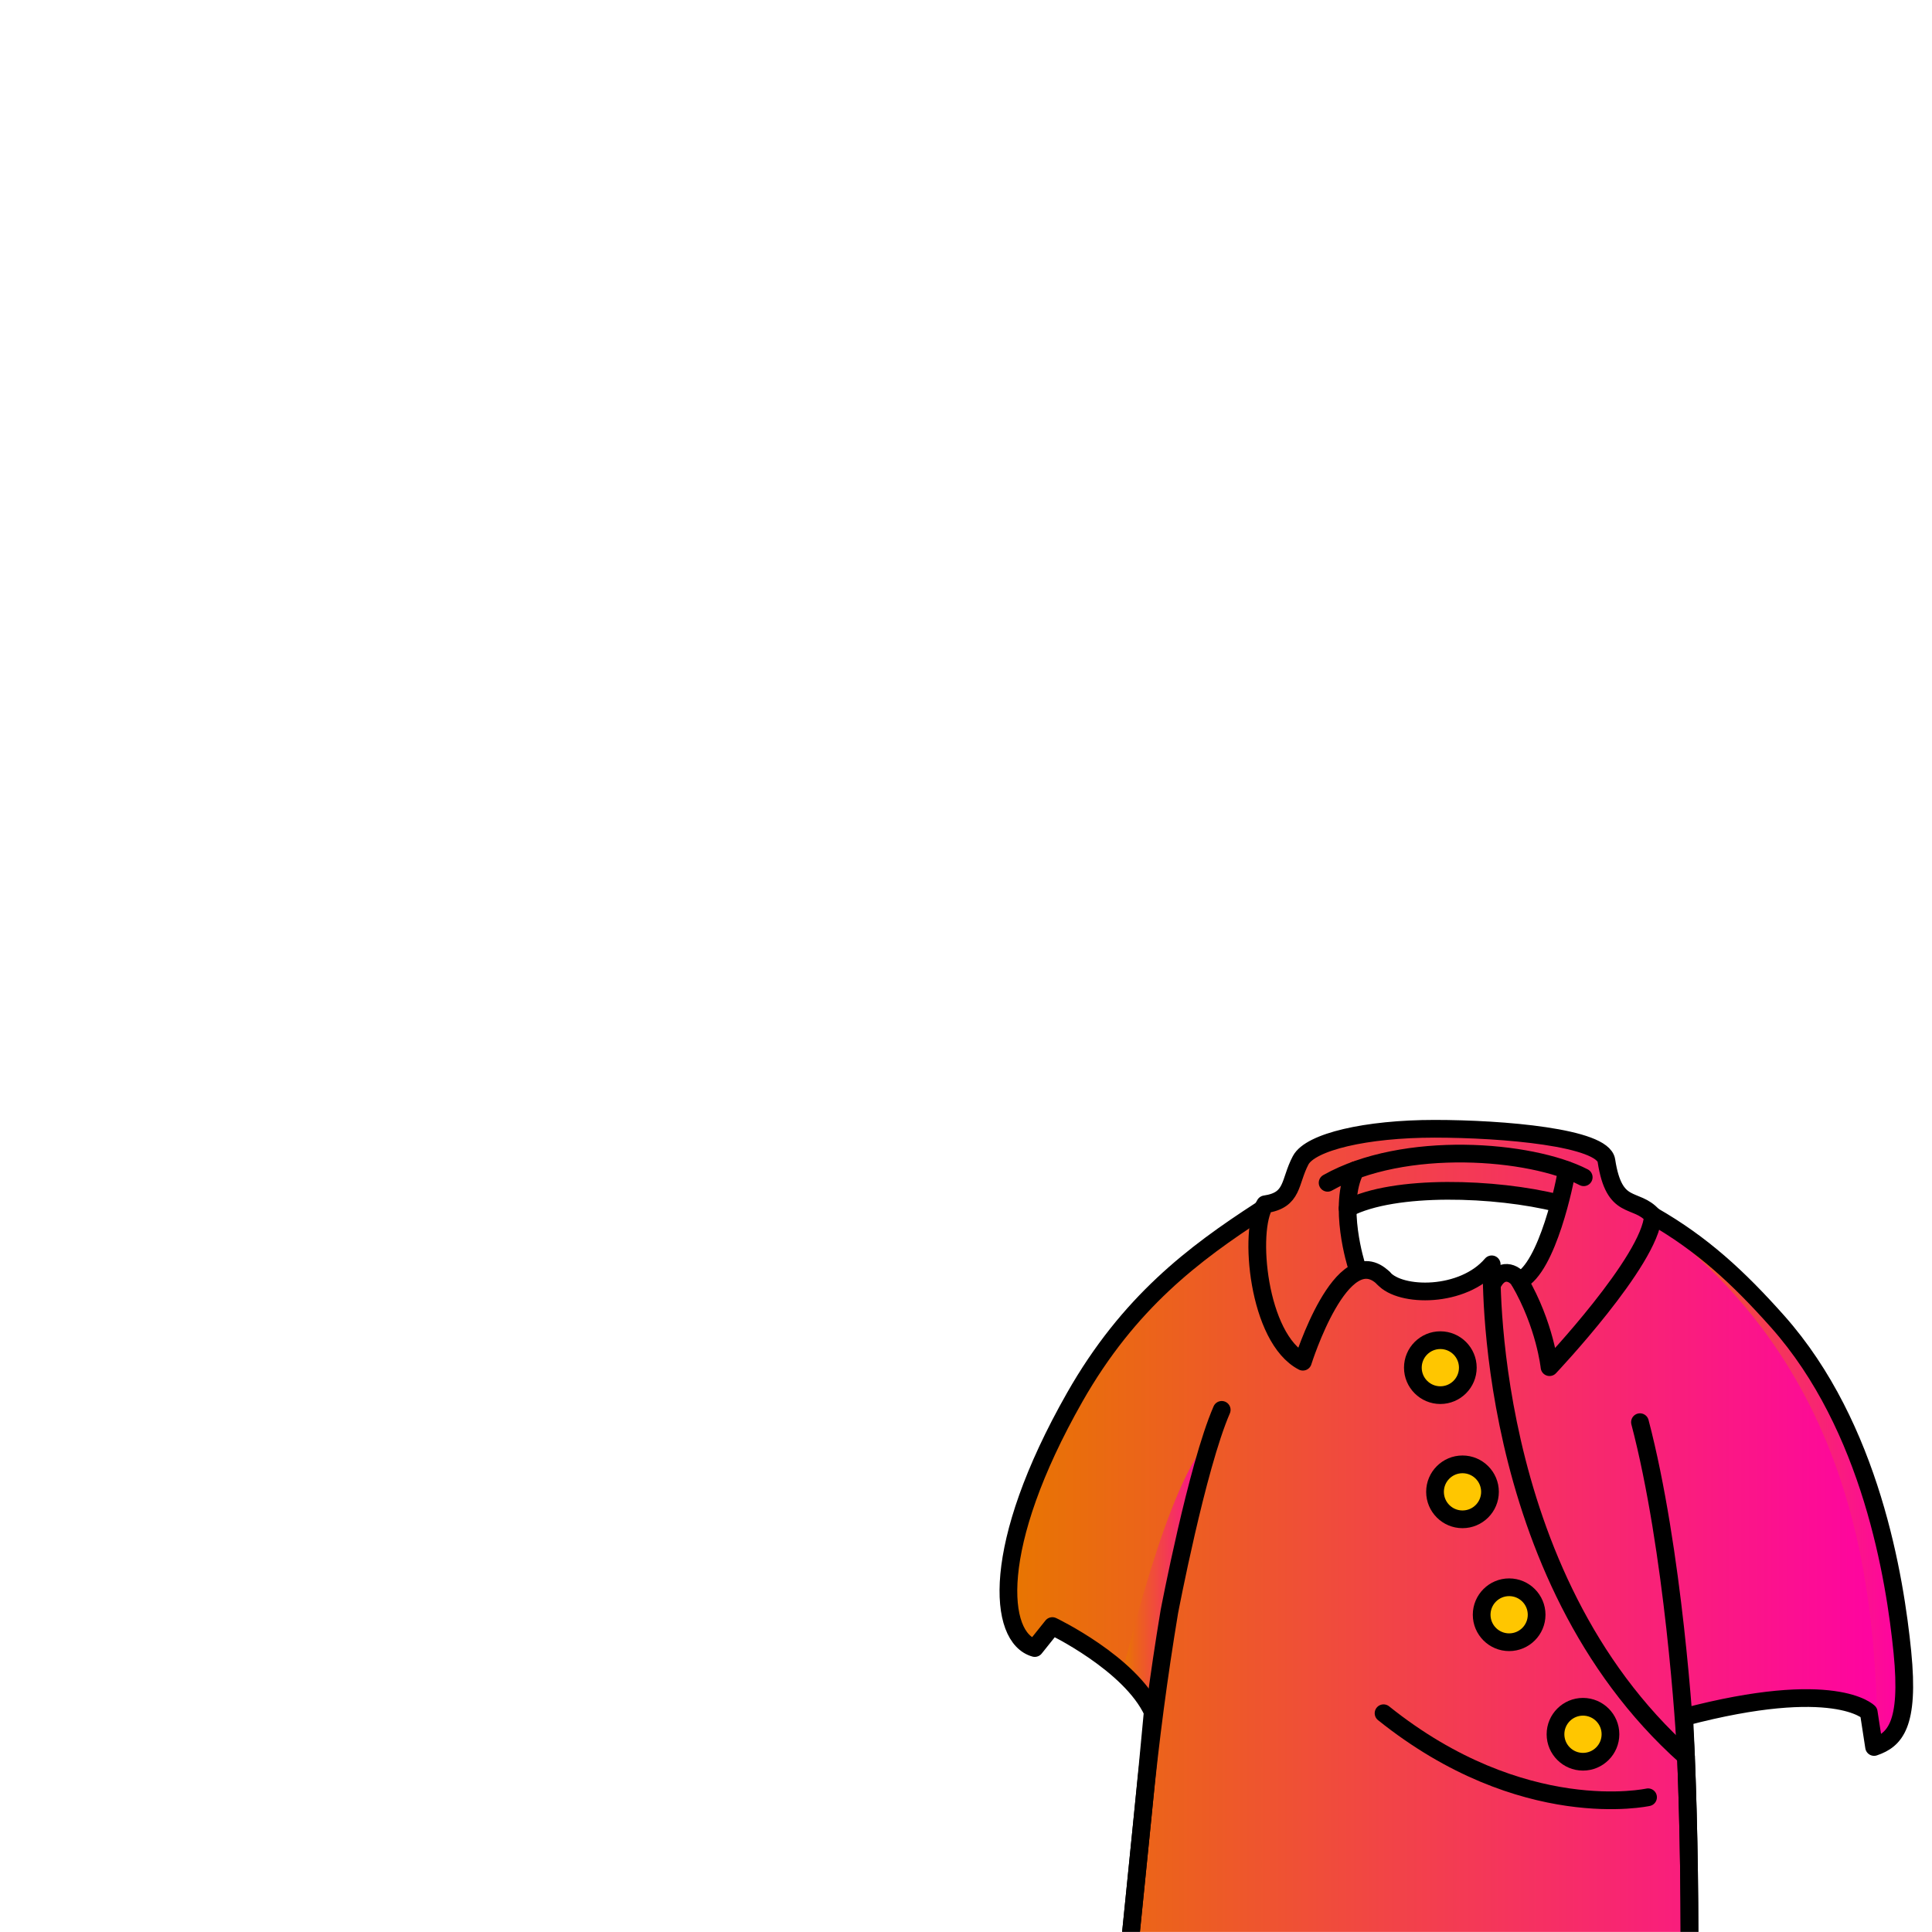 <svg width="2000" height="2000" viewBox="0 0 2000 2000" fill="none" xmlns="http://www.w3.org/2000/svg">
<g clip-path="url(#clip0_510_25)">
<mask id="mask0_510_25" style="mask-type:luminance" maskUnits="userSpaceOnUse" x="0" y="0" width="2000" height="2000">
<path d="M2000 0H0V2000H2000V0Z" fill="white"/>
</mask>
<g mask="url(#mask0_510_25)">
<path d="M1969.35 1710.28C1961.76 1634.52 1937.14 1477.17 1840.21 1368.06C1793.54 1315.63 1757.04 1281.29 1692.5 1248.71C1690.7 1247.79 1674.89 1233.37 1672.84 1232.49C1672.91 1157.46 1486.91 1150.53 1353.91 1193.09C1334.25 1244.71 1303.5 1248.71 1285.67 1261.77C1219.85 1310.05 1168.45 1348.17 1112.58 1446.38C1024.71 1600.95 1033.3 1695.38 1071.2 1706.02L1089.4 1683.27C1089.4 1683.27 1170.04 1721.79 1193.3 1772.09C1166.04 2068.6 1127.81 2353.52 1154.45 2389C1181.67 2425.36 1701.21 2428.37 1742.12 2257.22C1749.86 2125.55 1751.95 1948.9 1743.55 1777.49C1899.66 1736.36 1934.51 1772.46 1934.51 1772.46L1940.05 1808.45C1941.48 1807.97 1942.88 1807.46 1944.23 1806.87C1963.38 1798.87 1976.4 1781.01 1969.36 1710.27L1969.35 1710.28ZM1609.7 1261.89C1569.74 1360.59 1548.92 1302.42 1527.78 1322.79C1472.33 1348.64 1436.56 1329.15 1425.99 1318.21C1392.41 1315.55 1384.62 1250.11 1411.11 1244.24C1419.29 1241.78 1427.62 1239.69 1427.62 1239.69C1490.25 1223.84 1620.56 1232.24 1609.7 1261.89Z" fill="url(#paint0_linear_510_25)"/>
<path style="mix-blend-mode:multiply" d="M1944.22 1806.9C1940.88 1657.95 1929.73 1409.38 1686.71 1246.05C1688.76 1246.93 1690.71 1247.81 1692.51 1248.73C1757.04 1281.31 1793.55 1315.65 1840.22 1368.08C1937.15 1477.19 1961.77 1634.54 1969.36 1710.3C1976.4 1781.03 1963.38 1798.9 1944.23 1806.9H1944.22Z" fill="url(#paint1_linear_510_25)"/>
<path style="mix-blend-mode:multiply" d="M1161.95 1732C1161.95 1732 1209.4 1527 1253.57 1489.92C1197.05 1704.06 1193.29 1772.12 1193.29 1772.12L1161.95 1732Z" fill="url(#paint2_linear_510_25)"/>
<path d="M1304.48 1253.19C1236.02 1297.64 1168.44 1348.19 1112.57 1446.4C1024.7 1600.97 1033.29 1695.4 1071.19 1706.04L1089.39 1683.29C1089.39 1683.29 1170.03 1721.81 1193.29 1772.11C1166.03 2068.62 1127.8 2353.54 1154.44 2389.02C1181.66 2425.38 1701.2 2428.39 1742.11 2257.24C1749.85 2125.57 1751.94 1948.92 1743.54 1777.51C1899.65 1736.38 1934.5 1772.48 1934.5 1772.48L1940.04 1808.47C1961.39 1801.17 1976.91 1786.05 1969.35 1710.29C1961.76 1634.53 1937.13 1477.17 1840.2 1368.06C1799.37 1322.19 1762.01 1287.73 1711.14 1258.62" stroke="black" stroke-width="18.34" stroke-linecap="round" stroke-linejoin="round"/>
<path d="M1432.25 1323.19C1389.09 1280.83 1348.74 1409.64 1348.74 1409.64C1301.9 1385.41 1292.18 1272.99 1309.59 1246.68C1339.31 1242.4 1334.5 1223.66 1346.44 1201.12C1356.52 1182.08 1414.15 1168.51 1485.12 1168.51C1556.09 1168.51 1659.27 1177.41 1662.94 1201.48C1671.09 1254.94 1693.11 1238.2 1711.13 1258.63C1708.56 1304.81 1604.07 1415.28 1604.07 1415.28C1604.07 1415.28 1599.59 1371.82 1572.95 1325.98C1568.06 1317.57 1553.1 1310.76 1544.33 1330.48" stroke="black" stroke-width="18.34" stroke-linecap="round" stroke-linejoin="round"/>
<path d="M1374.34 1224.43C1453.44 1179.9 1584.52 1190.27 1639.46 1218.7" stroke="black" stroke-width="18.34" stroke-linecap="round" stroke-linejoin="round"/>
<path d="M1572.95 1325.98C1601.91 1312.92 1620.75 1221.71 1621.85 1211.34" stroke="black" stroke-width="18.34" stroke-linecap="round" stroke-linejoin="round"/>
<path d="M1404.31 1310.37C1404.31 1310.37 1384.29 1248 1403.13 1211.33" stroke="black" stroke-width="18.34" stroke-linecap="round" stroke-linejoin="round"/>
<path d="M1395.05 1250.92C1443.41 1225.67 1548.83 1229.5 1612.62 1245.53" stroke="black" stroke-width="18.34" stroke-linecap="round" stroke-linejoin="round"/>
<path d="M1742.1 2257.24C1749.23 2136.03 1751.57 1976.67 1745.32 1818.41C1744.29 1792.36 1732.38 1604.47 1697.68 1472.23" stroke="black" stroke-width="18.34" stroke-linecap="round" stroke-linejoin="round"/>
<path d="M1264.72 1459.49C1239.03 1518.59 1210.47 1668.62 1210.47 1668.62C1199.5 1734.69 1190.72 1801.14 1184.14 1867.79C1158.52 2127.45 1130.68 2357.39 1154.42 2389.03" stroke="black" stroke-width="18.34" stroke-linecap="round" stroke-linejoin="round"/>
<path d="M1432.25 1323.19C1449.71 1343.14 1514.46 1343.72 1544.21 1308.83C1544.21 1308.83 1533.76 1630.09 1745.32 1818.42" stroke="black" stroke-width="18.34" stroke-linecap="round" stroke-linejoin="round"/>
<path d="M1432.25 1773.53C1576.56 1889.19 1706.06 1860.52 1706.06 1860.52" stroke="black" stroke-width="18.34" stroke-linecap="round" stroke-linejoin="round"/>
<path d="M1491.04 1444.24C1475.35 1444.24 1462.59 1431.48 1462.59 1415.79C1462.59 1400.1 1475.35 1387.34 1491.04 1387.34C1506.73 1387.34 1519.49 1400.1 1519.49 1415.79C1519.49 1431.48 1506.73 1444.24 1491.04 1444.24Z" fill="#FFC600"/>
<path d="M1491.04 1396.52C1501.69 1396.52 1510.32 1405.15 1510.32 1415.8C1510.32 1426.45 1501.69 1435.08 1491.04 1435.08C1480.39 1435.08 1471.76 1426.45 1471.76 1415.8C1471.76 1405.15 1480.39 1396.52 1491.04 1396.52ZM1491.04 1378.17C1470.3 1378.17 1453.42 1395.05 1453.42 1415.79C1453.42 1436.53 1470.3 1453.41 1491.04 1453.41C1511.78 1453.41 1528.66 1436.53 1528.66 1415.79C1528.66 1395.05 1511.78 1378.17 1491.04 1378.17Z" fill="black"/>
<path d="M1513.98 1572.79C1498.29 1572.79 1485.53 1560.03 1485.53 1544.34C1485.53 1528.65 1498.29 1515.89 1513.98 1515.89C1529.67 1515.89 1542.43 1528.65 1542.43 1544.34C1542.43 1560.03 1529.67 1572.79 1513.98 1572.79Z" fill="#FFC600"/>
<path d="M1513.98 1525.07C1524.63 1525.07 1533.26 1533.7 1533.26 1544.35C1533.26 1555 1524.63 1563.63 1513.98 1563.63C1503.33 1563.63 1494.7 1555 1494.7 1544.35C1494.7 1533.7 1503.33 1525.07 1513.98 1525.07ZM1513.98 1506.72C1493.24 1506.72 1476.36 1523.6 1476.36 1544.34C1476.36 1565.08 1493.24 1581.96 1513.98 1581.96C1534.72 1581.96 1551.6 1565.08 1551.6 1544.34C1551.6 1523.6 1534.72 1506.72 1513.98 1506.72Z" fill="black"/>
<path d="M1562.26 1700.03C1546.57 1700.03 1533.81 1687.27 1533.81 1671.58C1533.81 1655.89 1546.57 1643.13 1562.26 1643.13C1577.95 1643.13 1590.71 1655.89 1590.71 1671.58C1590.71 1687.27 1577.95 1700.03 1562.26 1700.03Z" fill="#FFC600"/>
<path d="M1562.26 1652.3C1572.91 1652.3 1581.54 1660.93 1581.54 1671.58C1581.54 1682.23 1572.91 1690.86 1562.26 1690.86C1551.61 1690.86 1542.98 1682.23 1542.98 1671.58C1542.98 1660.93 1551.61 1652.3 1562.26 1652.3ZM1562.26 1633.96C1541.52 1633.96 1524.64 1650.84 1524.64 1671.58C1524.64 1692.32 1541.52 1709.2 1562.26 1709.2C1583 1709.2 1599.88 1692.32 1599.88 1671.58C1599.88 1650.84 1583 1633.96 1562.26 1633.96Z" fill="black"/>
<path d="M1638.7 1823.75C1623.01 1823.75 1610.25 1810.99 1610.25 1795.3C1610.25 1779.61 1623.01 1766.85 1638.7 1766.85C1654.39 1766.85 1667.15 1779.61 1667.15 1795.3C1667.15 1810.99 1654.39 1823.75 1638.7 1823.75Z" fill="#FFC600"/>
<path d="M1638.7 1776.02C1649.35 1776.02 1657.98 1784.65 1657.98 1795.3C1657.98 1805.95 1649.35 1814.58 1638.7 1814.58C1628.05 1814.58 1619.42 1805.95 1619.42 1795.3C1619.42 1784.65 1628.05 1776.02 1638.7 1776.02ZM1638.7 1757.68C1617.96 1757.68 1601.08 1774.56 1601.08 1795.3C1601.08 1816.04 1617.96 1832.92 1638.7 1832.92C1659.44 1832.92 1676.32 1816.04 1676.32 1795.3C1676.32 1774.56 1659.44 1757.68 1638.7 1757.68Z" fill="black"/>
</g>
</g>
<defs>
<linearGradient id="paint0_linear_510_25" x1="1043.9" y1="1788.02" x2="1971.29" y2="1788.02" gradientUnits="userSpaceOnUse">
<stop stop-color="#E87600"/>
<stop offset="1" stop-color="#FF00A6"/>
</linearGradient>
<linearGradient id="paint1_linear_510_25" x1="1686.71" y1="1526.47" x2="1971.29" y2="1526.47" gradientUnits="userSpaceOnUse">
<stop stop-color="#E87600"/>
<stop offset="1" stop-color="#FF00A6"/>
</linearGradient>
<linearGradient id="paint2_linear_510_25" x1="1161.95" y1="1631.01" x2="1253.57" y2="1631.01" gradientUnits="userSpaceOnUse">
<stop stop-color="#E87600"/>
<stop offset="1" stop-color="#FF00A6"/>
</linearGradient>
<clipPath id="clip0_510_25">
<rect width="2000" height="2000" fill="white"/>
</clipPath>
</defs>
</svg>
